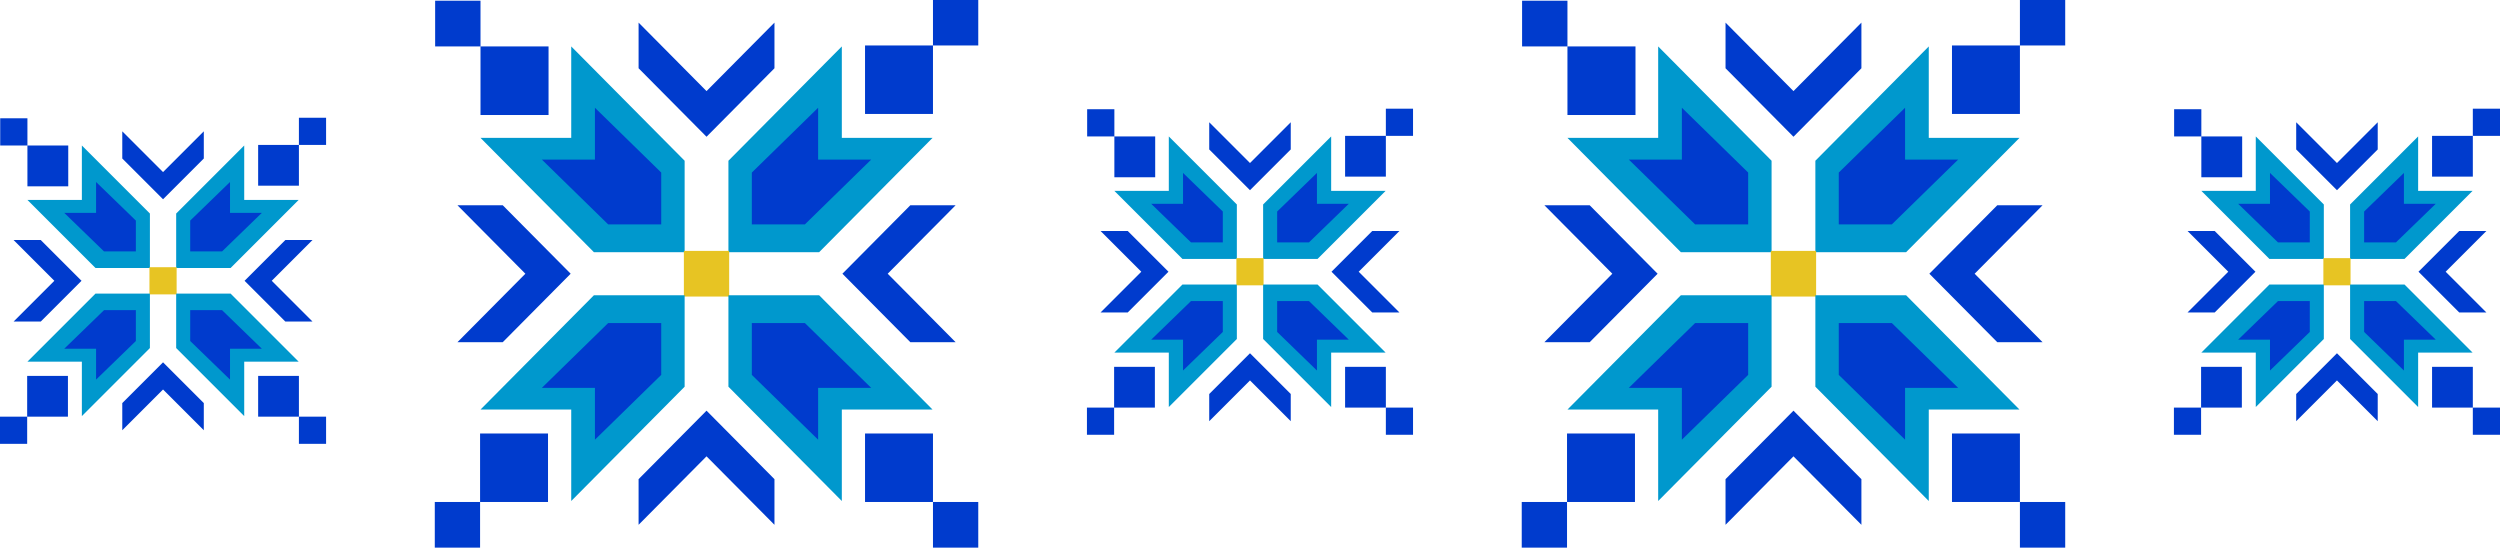 <?xml version="1.0" encoding="UTF-8" standalone="no"?>
<!-- Created with Inkscape (http://www.inkscape.org/) -->

<svg
   width="91.281mm"
   height="20.009mm"
   viewBox="0 0 91.281 20.009"
   version="1.1"
   id="svg991"
   inkscape:version="1.1.1 (3bf5ae0d25, 2021-09-20)"
   sodipodi:docname="valimg.svg"
   xmlns:inkscape="http://www.inkscape.org/namespaces/inkscape"
   xmlns:sodipodi="http://sodipodi.sourceforge.net/DTD/sodipodi-0.dtd"
   xmlns="http://www.w3.org/2000/svg"
   xmlns:svg="http://www.w3.org/2000/svg">
  <sodipodi:namedview
     id="namedview993"
     pagecolor="#ffffff"
     bordercolor="#666666"
     borderopacity="1.0"
     inkscape:pageshadow="2"
     inkscape:pageopacity="0.0"
     inkscape:pagecheckerboard="0"
     inkscape:document-units="mm"
     showgrid="true"
     inkscape:snap-bbox="true"
     inkscape:bbox-nodes="true"
     inkscape:zoom="1.4681257"
     inkscape:cx="386.54728"
     inkscape:cy="189.35708"
     inkscape:window-width="2400"
     inkscape:window-height="1434"
     inkscape:window-x="-9"
     inkscape:window-y="-9"
     inkscape:window-maximized="1"
     inkscape:current-layer="layer1">
    <inkscape:grid
       type="xygrid"
       id="grid1153"
       originx="13.229"
       originy="-2.646" />
  </sodipodi:namedview>
  <defs
     id="defs988" />
  <g
     inkscape:label="Слой 1"
     inkscape:groupmode="layer"
     id="layer1"
     transform="translate(13.229,-2.646)">
    <g
       id="g2300">
      <g
         id="g866-1"
         transform="matrix(0.625,0,0,0.63,-5.622,-18.197)">
        <g
           id="g2101-19">
          <path
             id="path859-16"
             style="fill:#0098cd;fill-opacity:1;stroke:none;stroke-width:1;stroke-linecap:butt;stroke-linejoin:miter;stroke-miterlimit:4;stroke-dasharray:none;stroke-opacity:1"
             d="m 80,135 v 20 H 60 l 25,25 h 20 v -20 z"
             transform="scale(0.265)" />
          <path
             id="path859-2-6"
             style="fill:#003bcd;fill-opacity:1;stroke:none;stroke-width:0.269;stroke-linecap:butt;stroke-linejoin:miter;stroke-miterlimit:4;stroke-dasharray:none;stroke-opacity:1"
             d="m 22.584,39.328 v 3.005 H 19.484 l 3.874,3.756 h 3.1 V 43.085 Z" />
        </g>
        <g
           id="g2101-6-9"
           transform="matrix(-1,0,0,1,58.208,5.9999999e-7)">
          <path
             id="path859-1-6"
             style="fill:#0098cd;fill-opacity:1;stroke:none;stroke-width:1;stroke-linecap:butt;stroke-linejoin:miter;stroke-miterlimit:4;stroke-dasharray:none;stroke-opacity:1"
             d="m 80,135 v 20 H 60 l 25,25 h 20 v -20 z"
             transform="scale(0.265)" />
          <path
             id="path859-2-2-6"
             style="fill:#003bcd;fill-opacity:1;stroke:none;stroke-width:0.269;stroke-linecap:butt;stroke-linejoin:miter;stroke-miterlimit:4;stroke-dasharray:none;stroke-opacity:1"
             d="m 22.584,39.328 v 3.005 H 19.484 l 3.874,3.756 h 3.1 V 43.085 Z" />
        </g>
        <rect
           style="opacity:0;fill:#e7c423;fill-opacity:1;stroke:none;stroke-width:0.265;stroke-linecap:round;stroke-miterlimit:4;stroke-dasharray:none;paint-order:stroke fill markers"
           id="rect2125-9"
           width="6.357829e-07"
           height="1.058"
           x="30.427"
           y="49.477"
           ry="0.529" />
        <path
           style="fill:#e7c423;fill-opacity:1;stroke:none;stroke-width:0.265px;stroke-linecap:butt;stroke-linejoin:miter;stroke-opacity:1"
           d="m 27.781,50.271 v -2.646 h 2.646 v 2.646 z"
           id="path2251-3" />
        <g
           id="g2101-8-4"
           transform="matrix(1,0,0,-1,3.4999999e-7,97.896)">
          <path
             id="path859-8-2"
             style="fill:#0098cd;fill-opacity:1;stroke:none;stroke-width:1;stroke-linecap:butt;stroke-linejoin:miter;stroke-miterlimit:4;stroke-dasharray:none;stroke-opacity:1"
             d="m 80,135 v 20 H 60 l 25,25 h 20 v -20 z"
             transform="scale(0.265)" />
          <path
             id="path859-2-9-2"
             style="fill:#003bcd;fill-opacity:1;stroke:none;stroke-width:0.269;stroke-linecap:butt;stroke-linejoin:miter;stroke-miterlimit:4;stroke-dasharray:none;stroke-opacity:1"
             d="m 22.584,39.328 v 3.005 H 19.484 l 3.874,3.756 h 3.1 V 43.085 Z" />
        </g>
        <g
           id="g2101-1-1"
           transform="rotate(180,29.104,48.948)">
          <path
             id="path859-6-3"
             style="fill:#0098cd;fill-opacity:1;stroke:none;stroke-width:1;stroke-linecap:butt;stroke-linejoin:miter;stroke-miterlimit:4;stroke-dasharray:none;stroke-opacity:1"
             d="m 80,135 v 20 H 60 l 25,25 h 20 v -20 z"
             transform="scale(0.265)" />
          <path
             id="path859-2-4-5"
             style="fill:#003bcd;fill-opacity:1;stroke:none;stroke-width:0.269;stroke-linecap:butt;stroke-linejoin:miter;stroke-miterlimit:4;stroke-dasharray:none;stroke-opacity:1"
             d="m 22.584,39.328 v 3.005 H 19.484 l 3.874,3.756 h 3.1 V 43.085 Z" />
        </g>
        <path
           style="fill:#003bcd;fill-opacity:1;stroke:none;stroke-width:0.265px;stroke-linecap:butt;stroke-linejoin:miter;stroke-opacity:1"
           d="m 21.167,48.948 -3.969,-3.969 h -2.646 l 3.969,3.969 -3.969,3.969 h 2.646 z"
           id="path2539-42" />
        <path
           style="fill:#003bcd;fill-opacity:1;stroke:none;stroke-width:0.265px;stroke-linecap:butt;stroke-linejoin:miter;stroke-opacity:1"
           d="m 29.104,41.01 3.969,-3.969 v -2.646 l -3.969,3.969 -3.969,-3.969 v 2.646 z"
           id="path2539-9-6" />
        <path
           style="fill:#003bcd;fill-opacity:1;stroke:none;stroke-width:0.265px;stroke-linecap:butt;stroke-linejoin:miter;stroke-opacity:1"
           d="m 29.104,56.885 -3.969,3.969 V 63.5 l 3.969,-3.969 3.969,3.969 v -2.646 z"
           id="path2539-6-1" />
        <path
           style="fill:#003bcd;fill-opacity:1;stroke:none;stroke-width:0.265px;stroke-linecap:butt;stroke-linejoin:miter;stroke-opacity:1"
           d="m 37.042,48.948 3.969,-3.969 h 2.646 l -3.969,3.969 3.969,3.969 h -2.646 z"
           id="path2539-4-3" />
        <path
           id="path6895-6"
           style="fill:#003bcd;fill-opacity:1;stroke:none;stroke-width:1px;stroke-linecap:butt;stroke-linejoin:miter;stroke-opacity:1"
           d="m 50,125 v 10 h 10 v -10 z m 10,10 v 15 h 15 v -15 z"
           transform="scale(0.265)" />
        <path
           id="path6895-0-8"
           style="fill:#003bcd;fill-opacity:1;stroke:none;stroke-width:0.265px;stroke-linecap:butt;stroke-linejoin:miter;stroke-opacity:1"
           d="m 44.979,33.073 v 2.646 h -2.646 v -2.646 z m -2.646,2.646 v 3.969 h -3.969 v -3.969 z" />
        <path
           id="path6895-7-3"
           style="fill:#003bcd;fill-opacity:1;stroke:none;stroke-width:0.265px;stroke-linecap:butt;stroke-linejoin:miter;stroke-opacity:1"
           d="m 44.979,64.823 v -2.646 h -2.646 v 2.646 z m -2.646,-2.646 v -3.969 h -3.969 v 3.969 z" />
        <path
           id="path6895-4-7"
           style="fill:#003bcd;fill-opacity:1;stroke:none;stroke-width:0.265px;stroke-linecap:butt;stroke-linejoin:miter;stroke-opacity:1"
           d="M 13.229,64.823 V 62.177 H 15.875 v 2.646 z M 15.875,62.177 v -3.969 h 3.969 v 3.969 z" />
      </g>
      <g
         id="g866-1-2"
         transform="matrix(0.625,0,0,0.63,34.065,-18.197)">
        <g
           id="g2101-19-4">
          <path
             id="path859-16-7"
             style="fill:#0098cd;fill-opacity:1;stroke:none;stroke-width:1;stroke-linecap:butt;stroke-linejoin:miter;stroke-miterlimit:4;stroke-dasharray:none;stroke-opacity:1"
             d="m 80,135 v 20 H 60 l 25,25 h 20 v -20 z"
             transform="scale(0.265)" />
          <path
             id="path859-2-6-98"
             style="fill:#003bcd;fill-opacity:1;stroke:none;stroke-width:0.269;stroke-linecap:butt;stroke-linejoin:miter;stroke-miterlimit:4;stroke-dasharray:none;stroke-opacity:1"
             d="m 22.584,39.328 v 3.005 H 19.484 l 3.874,3.756 h 3.1 V 43.085 Z" />
        </g>
        <g
           id="g2101-6-9-6"
           transform="matrix(-1,0,0,1,58.208,5.9999999e-7)">
          <path
             id="path859-1-6-2"
             style="fill:#0098cd;fill-opacity:1;stroke:none;stroke-width:1;stroke-linecap:butt;stroke-linejoin:miter;stroke-miterlimit:4;stroke-dasharray:none;stroke-opacity:1"
             d="m 80,135 v 20 H 60 l 25,25 h 20 v -20 z"
             transform="scale(0.265)" />
          <path
             id="path859-2-2-6-37"
             style="fill:#003bcd;fill-opacity:1;stroke:none;stroke-width:0.269;stroke-linecap:butt;stroke-linejoin:miter;stroke-miterlimit:4;stroke-dasharray:none;stroke-opacity:1"
             d="m 22.584,39.328 v 3.005 H 19.484 l 3.874,3.756 h 3.1 V 43.085 Z" />
        </g>
        <rect
           style="opacity:0;fill:#e7c423;fill-opacity:1;stroke:none;stroke-width:0.265;stroke-linecap:round;stroke-miterlimit:4;stroke-dasharray:none;paint-order:stroke fill markers"
           id="rect2125-9-7"
           width="6.357829e-07"
           height="1.058"
           x="30.427"
           y="49.477"
           ry="0.529" />
        <path
           style="fill:#e7c423;fill-opacity:1;stroke:none;stroke-width:0.265px;stroke-linecap:butt;stroke-linejoin:miter;stroke-opacity:1"
           d="m 27.781,50.271 v -2.646 h 2.646 v 2.646 z"
           id="path2251-3-53" />
        <g
           id="g2101-8-4-8"
           transform="matrix(1,0,0,-1,3.4999999e-7,97.896)">
          <path
             id="path859-8-2-2"
             style="fill:#0098cd;fill-opacity:1;stroke:none;stroke-width:1;stroke-linecap:butt;stroke-linejoin:miter;stroke-miterlimit:4;stroke-dasharray:none;stroke-opacity:1"
             d="m 80,135 v 20 H 60 l 25,25 h 20 v -20 z"
             transform="scale(0.265)" />
          <path
             id="path859-2-9-2-9"
             style="fill:#003bcd;fill-opacity:1;stroke:none;stroke-width:0.269;stroke-linecap:butt;stroke-linejoin:miter;stroke-miterlimit:4;stroke-dasharray:none;stroke-opacity:1"
             d="m 22.584,39.328 v 3.005 H 19.484 l 3.874,3.756 h 3.1 V 43.085 Z" />
        </g>
        <g
           id="g2101-1-1-3"
           transform="rotate(180,29.104,48.948)">
          <path
             id="path859-6-3-6"
             style="fill:#0098cd;fill-opacity:1;stroke:none;stroke-width:1;stroke-linecap:butt;stroke-linejoin:miter;stroke-miterlimit:4;stroke-dasharray:none;stroke-opacity:1"
             d="m 80,135 v 20 H 60 l 25,25 h 20 v -20 z"
             transform="scale(0.265)" />
          <path
             id="path859-2-4-5-6"
             style="fill:#003bcd;fill-opacity:1;stroke:none;stroke-width:0.269;stroke-linecap:butt;stroke-linejoin:miter;stroke-miterlimit:4;stroke-dasharray:none;stroke-opacity:1"
             d="m 22.584,39.328 v 3.005 H 19.484 l 3.874,3.756 h 3.1 V 43.085 Z" />
        </g>
        <path
           style="fill:#003bcd;fill-opacity:1;stroke:none;stroke-width:0.265px;stroke-linecap:butt;stroke-linejoin:miter;stroke-opacity:1"
           d="m 21.167,48.948 -3.969,-3.969 h -2.646 l 3.969,3.969 -3.969,3.969 h 2.646 z"
           id="path2539-42-6" />
        <path
           style="fill:#003bcd;fill-opacity:1;stroke:none;stroke-width:0.265px;stroke-linecap:butt;stroke-linejoin:miter;stroke-opacity:1"
           d="m 29.104,41.01 3.969,-3.969 v -2.646 l -3.969,3.969 -3.969,-3.969 v 2.646 z"
           id="path2539-9-6-1" />
        <path
           style="fill:#003bcd;fill-opacity:1;stroke:none;stroke-width:0.265px;stroke-linecap:butt;stroke-linejoin:miter;stroke-opacity:1"
           d="m 29.104,56.885 -3.969,3.969 V 63.5 l 3.969,-3.969 3.969,3.969 v -2.646 z"
           id="path2539-6-1-1" />
        <path
           style="fill:#003bcd;fill-opacity:1;stroke:none;stroke-width:0.265px;stroke-linecap:butt;stroke-linejoin:miter;stroke-opacity:1"
           d="m 37.042,48.948 3.969,-3.969 h 2.646 l -3.969,3.969 3.969,3.969 h -2.646 z"
           id="path2539-4-3-8" />
        <path
           id="path6895-6-9"
           style="fill:#003bcd;fill-opacity:1;stroke:none;stroke-width:1px;stroke-linecap:butt;stroke-linejoin:miter;stroke-opacity:1"
           d="m 50,125 v 10 h 10 v -10 z m 10,10 v 15 h 15 v -15 z"
           transform="scale(0.265)" />
        <path
           id="path6895-0-8-1"
           style="fill:#003bcd;fill-opacity:1;stroke:none;stroke-width:0.265px;stroke-linecap:butt;stroke-linejoin:miter;stroke-opacity:1"
           d="m 44.979,33.073 v 2.646 h -2.646 v -2.646 z m -2.646,2.646 v 3.969 h -3.969 v -3.969 z" />
        <path
           id="path6895-7-3-0"
           style="fill:#003bcd;fill-opacity:1;stroke:none;stroke-width:0.265px;stroke-linecap:butt;stroke-linejoin:miter;stroke-opacity:1"
           d="m 44.979,64.823 v -2.646 h -2.646 v 2.646 z m -2.646,-2.646 v -3.969 h -3.969 v 3.969 z" />
        <path
           id="path6895-4-7-9"
           style="fill:#003bcd;fill-opacity:1;stroke:none;stroke-width:0.265px;stroke-linecap:butt;stroke-linejoin:miter;stroke-opacity:1"
           d="M 13.229,64.823 V 62.177 H 15.875 v 2.646 z M 15.875,62.177 v -3.969 h 3.969 v 3.969 z" />
      </g>
      <g
         id="g866-1-6"
         transform="matrix(0.375,0,0,0.375,21.497,-5.788)">
        <g
           id="g2101-19-3">
          <path
             id="path859-16-5"
             style="fill:#0098cd;fill-opacity:1;stroke:none;stroke-width:1;stroke-linecap:butt;stroke-linejoin:miter;stroke-miterlimit:4;stroke-dasharray:none;stroke-opacity:1"
             d="m 80,135 v 20 H 60 l 25,25 h 20 v -20 z"
             transform="scale(0.265)" />
          <path
             id="path859-2-6-9"
             style="fill:#003bcd;fill-opacity:1;stroke:none;stroke-width:0.269;stroke-linecap:butt;stroke-linejoin:miter;stroke-miterlimit:4;stroke-dasharray:none;stroke-opacity:1"
             d="m 22.584,39.328 v 3.005 H 19.484 l 3.874,3.756 h 3.1 V 43.085 Z" />
        </g>
        <g
           id="g2101-6-9-3"
           transform="matrix(-1,0,0,1,58.208,5.9999999e-7)">
          <path
             id="path859-1-6-1"
             style="fill:#0098cd;fill-opacity:1;stroke:none;stroke-width:1;stroke-linecap:butt;stroke-linejoin:miter;stroke-miterlimit:4;stroke-dasharray:none;stroke-opacity:1"
             d="m 80,135 v 20 H 60 l 25,25 h 20 v -20 z"
             transform="scale(0.265)" />
          <path
             id="path859-2-2-6-3"
             style="fill:#003bcd;fill-opacity:1;stroke:none;stroke-width:0.269;stroke-linecap:butt;stroke-linejoin:miter;stroke-miterlimit:4;stroke-dasharray:none;stroke-opacity:1"
             d="m 22.584,39.328 v 3.005 H 19.484 l 3.874,3.756 h 3.1 V 43.085 Z" />
        </g>
        <rect
           style="opacity:0;fill:#e7c423;fill-opacity:1;stroke:none;stroke-width:0.265;stroke-linecap:round;stroke-miterlimit:4;stroke-dasharray:none;paint-order:stroke fill markers"
           id="rect2125-9-0"
           width="6.357829e-07"
           height="1.058"
           x="30.427"
           y="49.477"
           ry="0.529" />
        <path
           style="fill:#e7c423;fill-opacity:1;stroke:none;stroke-width:0.265px;stroke-linecap:butt;stroke-linejoin:miter;stroke-opacity:1"
           d="m 27.781,50.271 v -2.646 h 2.646 v 2.646 z"
           id="path2251-3-5" />
        <g
           id="g2101-8-4-5"
           transform="matrix(1,0,0,-1,3.4999999e-7,97.896)">
          <path
             id="path859-8-2-0"
             style="fill:#0098cd;fill-opacity:1;stroke:none;stroke-width:1;stroke-linecap:butt;stroke-linejoin:miter;stroke-miterlimit:4;stroke-dasharray:none;stroke-opacity:1"
             d="m 80,135 v 20 H 60 l 25,25 h 20 v -20 z"
             transform="scale(0.265)" />
          <path
             id="path859-2-9-2-5"
             style="fill:#003bcd;fill-opacity:1;stroke:none;stroke-width:0.269;stroke-linecap:butt;stroke-linejoin:miter;stroke-miterlimit:4;stroke-dasharray:none;stroke-opacity:1"
             d="m 22.584,39.328 v 3.005 H 19.484 l 3.874,3.756 h 3.1 V 43.085 Z" />
        </g>
        <g
           id="g2101-1-1-7"
           transform="rotate(180,29.104,48.948)">
          <path
             id="path859-6-3-4"
             style="fill:#0098cd;fill-opacity:1;stroke:none;stroke-width:1;stroke-linecap:butt;stroke-linejoin:miter;stroke-miterlimit:4;stroke-dasharray:none;stroke-opacity:1"
             d="m 80,135 v 20 H 60 l 25,25 h 20 v -20 z"
             transform="scale(0.265)" />
          <path
             id="path859-2-4-5-7"
             style="fill:#003bcd;fill-opacity:1;stroke:none;stroke-width:0.269;stroke-linecap:butt;stroke-linejoin:miter;stroke-miterlimit:4;stroke-dasharray:none;stroke-opacity:1"
             d="m 22.584,39.328 v 3.005 H 19.484 l 3.874,3.756 h 3.1 V 43.085 Z" />
        </g>
        <path
           style="fill:#003bcd;fill-opacity:1;stroke:none;stroke-width:0.265px;stroke-linecap:butt;stroke-linejoin:miter;stroke-opacity:1"
           d="m 21.167,48.948 -3.969,-3.969 h -2.646 l 3.969,3.969 -3.969,3.969 h 2.646 z"
           id="path2539-42-8" />
        <path
           style="fill:#003bcd;fill-opacity:1;stroke:none;stroke-width:0.265px;stroke-linecap:butt;stroke-linejoin:miter;stroke-opacity:1"
           d="m 29.104,41.01 3.969,-3.969 v -2.646 l -3.969,3.969 -3.969,-3.969 v 2.646 z"
           id="path2539-9-6-6" />
        <path
           style="fill:#003bcd;fill-opacity:1;stroke:none;stroke-width:0.265px;stroke-linecap:butt;stroke-linejoin:miter;stroke-opacity:1"
           d="m 29.104,56.885 -3.969,3.969 V 63.5 l 3.969,-3.969 3.969,3.969 v -2.646 z"
           id="path2539-6-1-0" />
        <path
           style="fill:#003bcd;fill-opacity:1;stroke:none;stroke-width:0.265px;stroke-linecap:butt;stroke-linejoin:miter;stroke-opacity:1"
           d="m 37.042,48.948 3.969,-3.969 h 2.646 l -3.969,3.969 3.969,3.969 h -2.646 z"
           id="path2539-4-3-7" />
        <path
           id="path6895-6-7"
           style="fill:#003bcd;fill-opacity:1;stroke:none;stroke-width:1px;stroke-linecap:butt;stroke-linejoin:miter;stroke-opacity:1"
           d="m 50,125 v 10 h 10 v -10 z m 10,10 v 15 h 15 v -15 z"
           transform="scale(0.265)" />
        <path
           id="path6895-0-8-4"
           style="fill:#003bcd;fill-opacity:1;stroke:none;stroke-width:0.265px;stroke-linecap:butt;stroke-linejoin:miter;stroke-opacity:1"
           d="m 44.979,33.073 v 2.646 h -2.646 v -2.646 z m -2.646,2.646 v 3.969 h -3.969 v -3.969 z" />
        <path
           id="path6895-7-3-4"
           style="fill:#003bcd;fill-opacity:1;stroke:none;stroke-width:0.265px;stroke-linecap:butt;stroke-linejoin:miter;stroke-opacity:1"
           d="m 44.979,64.823 v -2.646 h -2.646 v 2.646 z m -2.646,-2.646 v -3.969 h -3.969 v 3.969 z" />
        <path
           id="path6895-4-7-4"
           style="fill:#003bcd;fill-opacity:1;stroke:none;stroke-width:0.265px;stroke-linecap:butt;stroke-linejoin:miter;stroke-opacity:1"
           d="M 13.229,64.823 V 62.177 H 15.875 v 2.646 z M 15.875,62.177 v -3.969 h 3.969 v 3.969 z" />
      </g>
      <g
         id="g866-1-6-7"
         transform="matrix(0.375,0,0,0.375,61.185,-5.788)">
        <g
           id="g2101-19-3-0">
          <path
             id="path859-16-5-1"
             style="fill:#0098cd;fill-opacity:1;stroke:none;stroke-width:1;stroke-linecap:butt;stroke-linejoin:miter;stroke-miterlimit:4;stroke-dasharray:none;stroke-opacity:1"
             d="m 80,135 v 20 H 60 l 25,25 h 20 v -20 z"
             transform="scale(0.265)" />
          <path
             id="path859-2-6-9-2"
             style="fill:#003bcd;fill-opacity:1;stroke:none;stroke-width:0.269;stroke-linecap:butt;stroke-linejoin:miter;stroke-miterlimit:4;stroke-dasharray:none;stroke-opacity:1"
             d="m 22.584,39.328 v 3.005 H 19.484 l 3.874,3.756 h 3.1 V 43.085 Z" />
        </g>
        <g
           id="g2101-6-9-3-0"
           transform="matrix(-1,0,0,1,58.208,5.9999999e-7)">
          <path
             id="path859-1-6-1-6"
             style="fill:#0098cd;fill-opacity:1;stroke:none;stroke-width:1;stroke-linecap:butt;stroke-linejoin:miter;stroke-miterlimit:4;stroke-dasharray:none;stroke-opacity:1"
             d="m 80,135 v 20 H 60 l 25,25 h 20 v -20 z"
             transform="scale(0.265)" />
          <path
             id="path859-2-2-6-3-8"
             style="fill:#003bcd;fill-opacity:1;stroke:none;stroke-width:0.269;stroke-linecap:butt;stroke-linejoin:miter;stroke-miterlimit:4;stroke-dasharray:none;stroke-opacity:1"
             d="m 22.584,39.328 v 3.005 H 19.484 l 3.874,3.756 h 3.1 V 43.085 Z" />
        </g>
        <rect
           style="opacity:0;fill:#e7c423;fill-opacity:1;stroke:none;stroke-width:0.265;stroke-linecap:round;stroke-miterlimit:4;stroke-dasharray:none;paint-order:stroke fill markers"
           id="rect2125-9-0-1"
           width="6.357829e-07"
           height="1.058"
           x="30.427"
           y="49.477"
           ry="0.529" />
        <path
           style="fill:#e7c423;fill-opacity:1;stroke:none;stroke-width:0.265px;stroke-linecap:butt;stroke-linejoin:miter;stroke-opacity:1"
           d="m 27.781,50.271 v -2.646 h 2.646 v 2.646 z"
           id="path2251-3-5-2" />
        <g
           id="g2101-8-4-5-6"
           transform="matrix(1,0,0,-1,3.4999999e-7,97.896)">
          <path
             id="path859-8-2-0-5"
             style="fill:#0098cd;fill-opacity:1;stroke:none;stroke-width:1;stroke-linecap:butt;stroke-linejoin:miter;stroke-miterlimit:4;stroke-dasharray:none;stroke-opacity:1"
             d="m 80,135 v 20 H 60 l 25,25 h 20 v -20 z"
             transform="scale(0.265)" />
          <path
             id="path859-2-9-2-5-2"
             style="fill:#003bcd;fill-opacity:1;stroke:none;stroke-width:0.269;stroke-linecap:butt;stroke-linejoin:miter;stroke-miterlimit:4;stroke-dasharray:none;stroke-opacity:1"
             d="m 22.584,39.328 v 3.005 H 19.484 l 3.874,3.756 h 3.1 V 43.085 Z" />
        </g>
        <g
           id="g2101-1-1-7-4"
           transform="rotate(180,29.104,48.948)">
          <path
             id="path859-6-3-4-1"
             style="fill:#0098cd;fill-opacity:1;stroke:none;stroke-width:1;stroke-linecap:butt;stroke-linejoin:miter;stroke-miterlimit:4;stroke-dasharray:none;stroke-opacity:1"
             d="m 80,135 v 20 H 60 l 25,25 h 20 v -20 z"
             transform="scale(0.265)" />
          <path
             id="path859-2-4-5-7-0"
             style="fill:#003bcd;fill-opacity:1;stroke:none;stroke-width:0.269;stroke-linecap:butt;stroke-linejoin:miter;stroke-miterlimit:4;stroke-dasharray:none;stroke-opacity:1"
             d="m 22.584,39.328 v 3.005 H 19.484 l 3.874,3.756 h 3.1 V 43.085 Z" />
        </g>
        <path
           style="fill:#003bcd;fill-opacity:1;stroke:none;stroke-width:0.265px;stroke-linecap:butt;stroke-linejoin:miter;stroke-opacity:1"
           d="m 21.167,48.948 -3.969,-3.969 h -2.646 l 3.969,3.969 -3.969,3.969 h 2.646 z"
           id="path2539-42-8-2" />
        <path
           style="fill:#003bcd;fill-opacity:1;stroke:none;stroke-width:0.265px;stroke-linecap:butt;stroke-linejoin:miter;stroke-opacity:1"
           d="m 29.104,41.01 3.969,-3.969 v -2.646 l -3.969,3.969 -3.969,-3.969 v 2.646 z"
           id="path2539-9-6-6-2" />
        <path
           style="fill:#003bcd;fill-opacity:1;stroke:none;stroke-width:0.265px;stroke-linecap:butt;stroke-linejoin:miter;stroke-opacity:1"
           d="m 29.104,56.885 -3.969,3.969 V 63.5 l 3.969,-3.969 3.969,3.969 v -2.646 z"
           id="path2539-6-1-0-6" />
        <path
           style="fill:#003bcd;fill-opacity:1;stroke:none;stroke-width:0.265px;stroke-linecap:butt;stroke-linejoin:miter;stroke-opacity:1"
           d="m 37.042,48.948 3.969,-3.969 h 2.646 l -3.969,3.969 3.969,3.969 h -2.646 z"
           id="path2539-4-3-7-8" />
        <path
           id="path6895-6-7-0"
           style="fill:#003bcd;fill-opacity:1;stroke:none;stroke-width:1px;stroke-linecap:butt;stroke-linejoin:miter;stroke-opacity:1"
           d="m 50,125 v 10 h 10 v -10 z m 10,10 v 15 h 15 v -15 z"
           transform="scale(0.265)" />
        <path
           id="path6895-0-8-4-1"
           style="fill:#003bcd;fill-opacity:1;stroke:none;stroke-width:0.265px;stroke-linecap:butt;stroke-linejoin:miter;stroke-opacity:1"
           d="m 44.979,33.073 v 2.646 h -2.646 v -2.646 z m -2.646,2.646 v 3.969 h -3.969 v -3.969 z" />
        <path
           id="path6895-7-3-4-7"
           style="fill:#003bcd;fill-opacity:1;stroke:none;stroke-width:0.265px;stroke-linecap:butt;stroke-linejoin:miter;stroke-opacity:1"
           d="m 44.979,64.823 v -2.646 h -2.646 v 2.646 z m -2.646,-2.646 v -3.969 h -3.969 v 3.969 z" />
        <path
           id="path6895-4-7-4-6"
           style="fill:#003bcd;fill-opacity:1;stroke:none;stroke-width:0.265px;stroke-linecap:butt;stroke-linejoin:miter;stroke-opacity:1"
           d="M 13.229,64.823 V 62.177 H 15.875 v 2.646 z M 15.875,62.177 v -3.969 h 3.969 v 3.969 z" />
      </g>
      <g
         id="g866-1-6-7-9"
         transform="matrix(0.375,0,0,0.375,-18.19,-5.457)">
        <g
           id="g2101-19-3-0-8">
          <path
             id="path859-16-5-1-2"
             style="fill:#0098cd;fill-opacity:1;stroke:none;stroke-width:1;stroke-linecap:butt;stroke-linejoin:miter;stroke-miterlimit:4;stroke-dasharray:none;stroke-opacity:1"
             d="m 80,135 v 20 H 60 l 25,25 h 20 v -20 z"
             transform="scale(0.265)" />
          <path
             id="path859-2-6-9-2-7"
             style="fill:#003bcd;fill-opacity:1;stroke:none;stroke-width:0.269;stroke-linecap:butt;stroke-linejoin:miter;stroke-miterlimit:4;stroke-dasharray:none;stroke-opacity:1"
             d="m 22.584,39.328 v 3.005 H 19.484 l 3.874,3.756 h 3.1 V 43.085 Z" />
        </g>
        <g
           id="g2101-6-9-3-0-9"
           transform="matrix(-1,0,0,1,58.208,5.9999999e-7)">
          <path
             id="path859-1-6-1-6-1"
             style="fill:#0098cd;fill-opacity:1;stroke:none;stroke-width:1;stroke-linecap:butt;stroke-linejoin:miter;stroke-miterlimit:4;stroke-dasharray:none;stroke-opacity:1"
             d="m 80,135 v 20 H 60 l 25,25 h 20 v -20 z"
             transform="scale(0.265)" />
          <path
             id="path859-2-2-6-3-8-3"
             style="fill:#003bcd;fill-opacity:1;stroke:none;stroke-width:0.269;stroke-linecap:butt;stroke-linejoin:miter;stroke-miterlimit:4;stroke-dasharray:none;stroke-opacity:1"
             d="m 22.584,39.328 v 3.005 H 19.484 l 3.874,3.756 h 3.1 V 43.085 Z" />
        </g>
        <rect
           style="opacity:0;fill:#e7c423;fill-opacity:1;stroke:none;stroke-width:0.265;stroke-linecap:round;stroke-miterlimit:4;stroke-dasharray:none;paint-order:stroke fill markers"
           id="rect2125-9-0-1-0"
           width="6.357829e-07"
           height="1.058"
           x="30.427"
           y="49.477"
           ry="0.529" />
        <path
           style="fill:#e7c423;fill-opacity:1;stroke:none;stroke-width:0.265px;stroke-linecap:butt;stroke-linejoin:miter;stroke-opacity:1"
           d="m 27.781,50.271 v -2.646 h 2.646 v 2.646 z"
           id="path2251-3-5-2-8" />
        <g
           id="g2101-8-4-5-6-9"
           transform="matrix(1,0,0,-1,3.4999999e-7,97.896)">
          <path
             id="path859-8-2-0-5-7"
             style="fill:#0098cd;fill-opacity:1;stroke:none;stroke-width:1;stroke-linecap:butt;stroke-linejoin:miter;stroke-miterlimit:4;stroke-dasharray:none;stroke-opacity:1"
             d="m 80,135 v 20 H 60 l 25,25 h 20 v -20 z"
             transform="scale(0.265)" />
          <path
             id="path859-2-9-2-5-2-1"
             style="fill:#003bcd;fill-opacity:1;stroke:none;stroke-width:0.269;stroke-linecap:butt;stroke-linejoin:miter;stroke-miterlimit:4;stroke-dasharray:none;stroke-opacity:1"
             d="m 22.584,39.328 v 3.005 H 19.484 l 3.874,3.756 h 3.1 V 43.085 Z" />
        </g>
        <g
           id="g2101-1-1-7-4-5"
           transform="rotate(180,29.104,48.948)">
          <path
             id="path859-6-3-4-1-0"
             style="fill:#0098cd;fill-opacity:1;stroke:none;stroke-width:1;stroke-linecap:butt;stroke-linejoin:miter;stroke-miterlimit:4;stroke-dasharray:none;stroke-opacity:1"
             d="m 80,135 v 20 H 60 l 25,25 h 20 v -20 z"
             transform="scale(0.265)" />
          <path
             id="path859-2-4-5-7-0-5"
             style="fill:#003bcd;fill-opacity:1;stroke:none;stroke-width:0.269;stroke-linecap:butt;stroke-linejoin:miter;stroke-miterlimit:4;stroke-dasharray:none;stroke-opacity:1"
             d="m 22.584,39.328 v 3.005 H 19.484 l 3.874,3.756 h 3.1 V 43.085 Z" />
        </g>
        <path
           style="fill:#003bcd;fill-opacity:1;stroke:none;stroke-width:0.265px;stroke-linecap:butt;stroke-linejoin:miter;stroke-opacity:1"
           d="m 21.167,48.948 -3.969,-3.969 h -2.646 l 3.969,3.969 -3.969,3.969 h 2.646 z"
           id="path2539-42-8-2-4" />
        <path
           style="fill:#003bcd;fill-opacity:1;stroke:none;stroke-width:0.265px;stroke-linecap:butt;stroke-linejoin:miter;stroke-opacity:1"
           d="m 29.104,41.01 3.969,-3.969 v -2.646 l -3.969,3.969 -3.969,-3.969 v 2.646 z"
           id="path2539-9-6-6-2-9" />
        <path
           style="fill:#003bcd;fill-opacity:1;stroke:none;stroke-width:0.265px;stroke-linecap:butt;stroke-linejoin:miter;stroke-opacity:1"
           d="m 29.104,56.885 -3.969,3.969 V 63.5 l 3.969,-3.969 3.969,3.969 v -2.646 z"
           id="path2539-6-1-0-6-5" />
        <path
           style="fill:#003bcd;fill-opacity:1;stroke:none;stroke-width:0.265px;stroke-linecap:butt;stroke-linejoin:miter;stroke-opacity:1"
           d="m 37.042,48.948 3.969,-3.969 h 2.646 l -3.969,3.969 3.969,3.969 h -2.646 z"
           id="path2539-4-3-7-8-3" />
        <path
           id="path6895-6-7-0-8"
           style="fill:#003bcd;fill-opacity:1;stroke:none;stroke-width:1px;stroke-linecap:butt;stroke-linejoin:miter;stroke-opacity:1"
           d="m 50,125 v 10 h 10 v -10 z m 10,10 v 15 h 15 v -15 z"
           transform="scale(0.265)" />
        <path
           id="path6895-0-8-4-1-5"
           style="fill:#003bcd;fill-opacity:1;stroke:none;stroke-width:0.265px;stroke-linecap:butt;stroke-linejoin:miter;stroke-opacity:1"
           d="m 44.979,33.073 v 2.646 h -2.646 v -2.646 z m -2.646,2.646 v 3.969 h -3.969 v -3.969 z" />
        <path
           id="path6895-7-3-4-7-6"
           style="fill:#003bcd;fill-opacity:1;stroke:none;stroke-width:0.265px;stroke-linecap:butt;stroke-linejoin:miter;stroke-opacity:1"
           d="m 44.979,64.823 v -2.646 h -2.646 v 2.646 z m -2.646,-2.646 v -3.969 h -3.969 v 3.969 z" />
        <path
           id="path6895-4-7-4-6-1"
           style="fill:#003bcd;fill-opacity:1;stroke:none;stroke-width:0.265px;stroke-linecap:butt;stroke-linejoin:miter;stroke-opacity:1"
           d="M 13.229,64.823 V 62.177 H 15.875 v 2.646 z M 15.875,62.177 v -3.969 h 3.969 v 3.969 z" />
      </g>
    </g>
  </g>
</svg>

